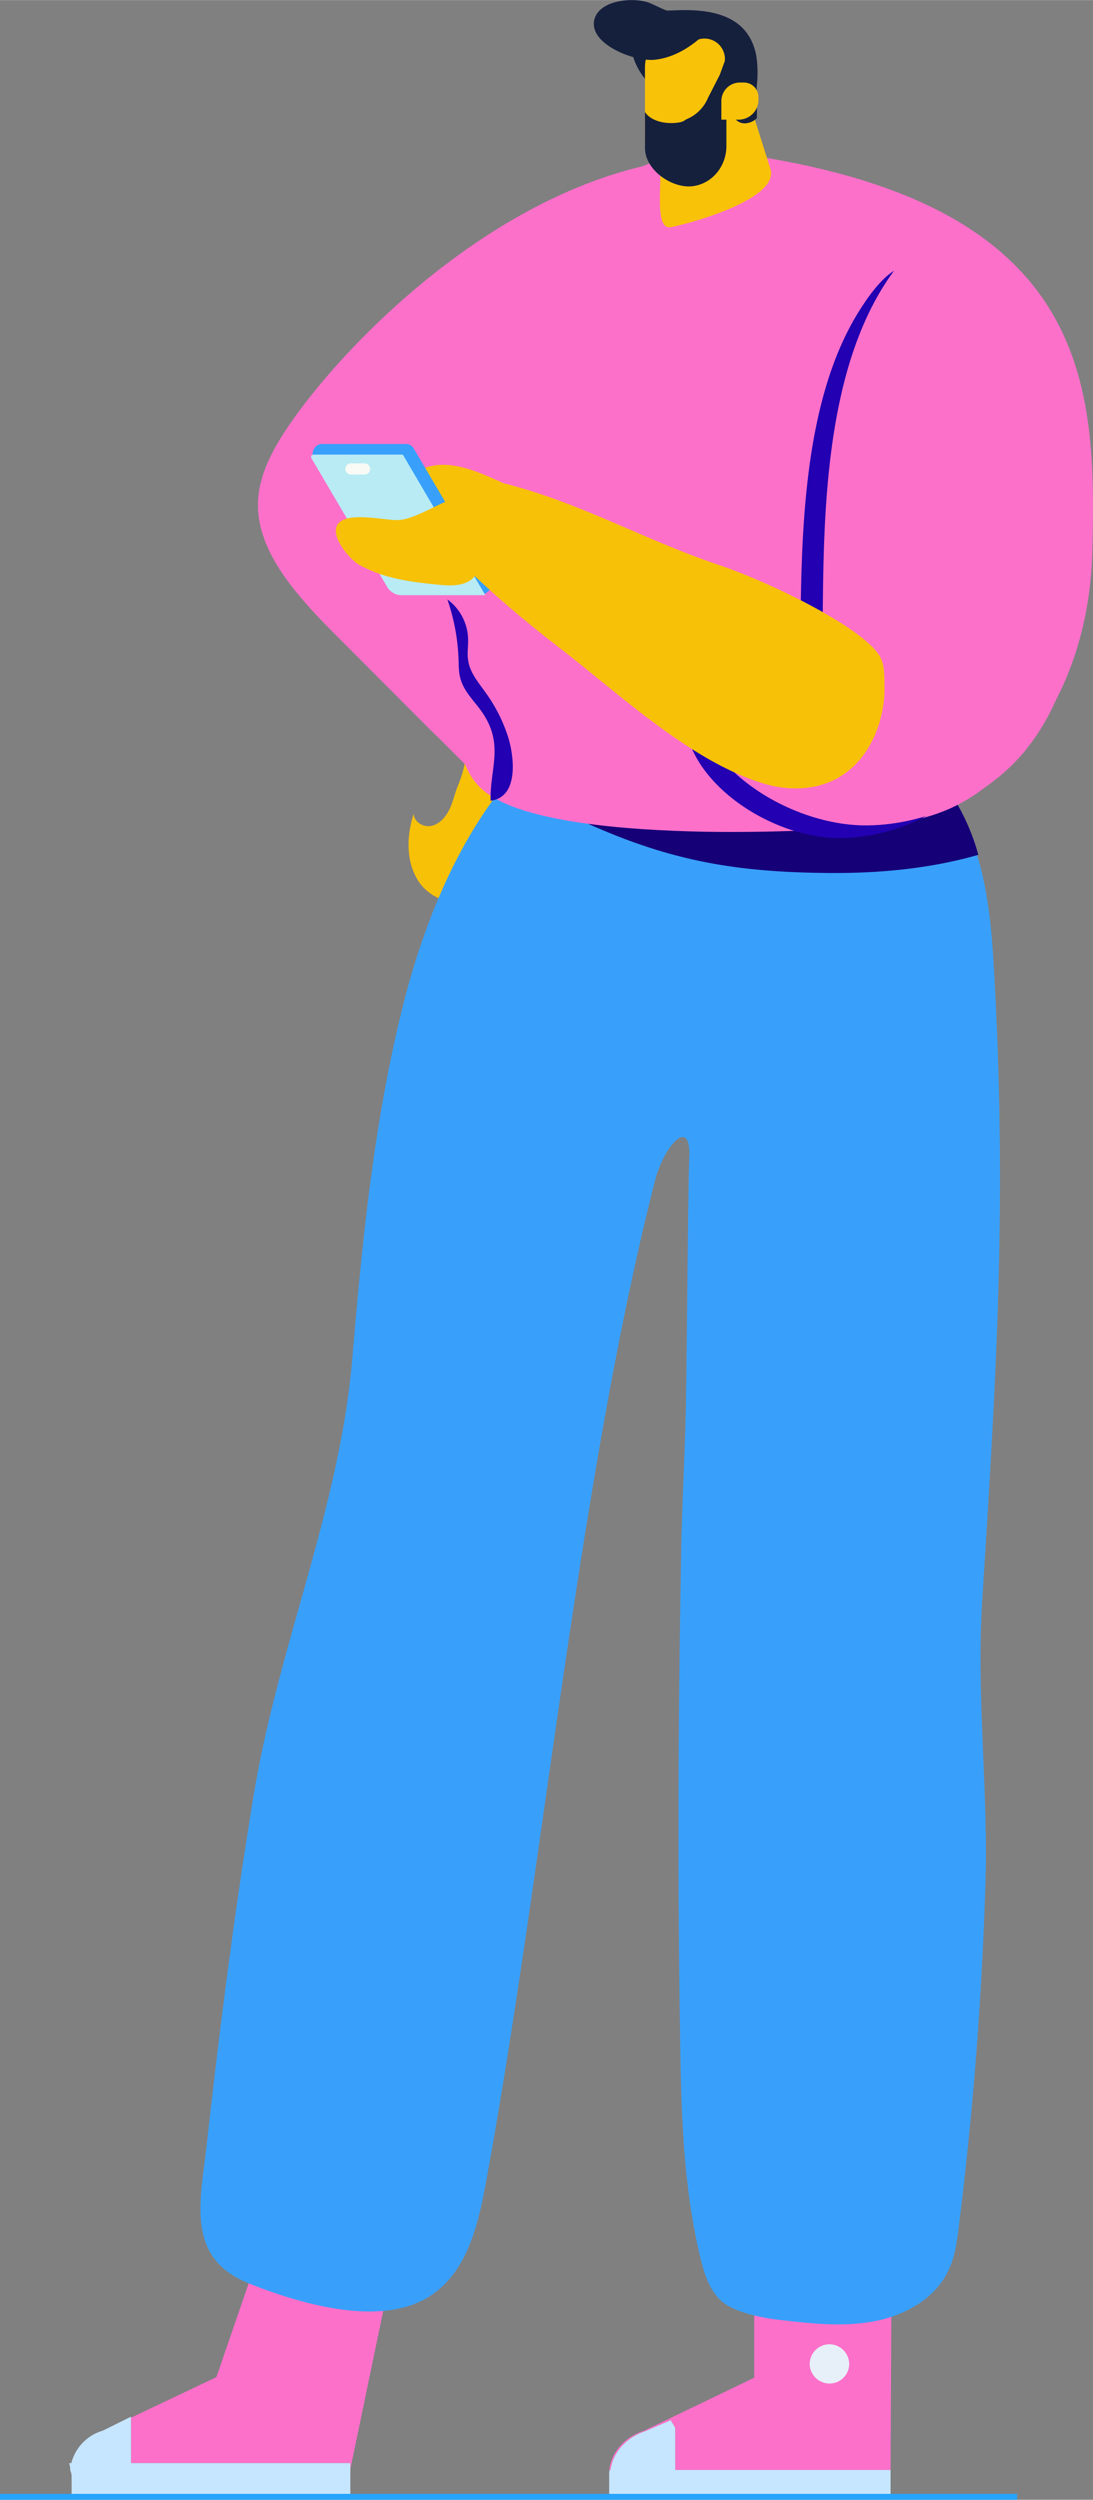 <svg xmlns="http://www.w3.org/2000/svg" width="412.1" height="942.5" viewBox="0 0.014 412.135 942.516" style=""><rect x="0" y="0.014" width="412.135" height="942.516" fill="#808080" stroke="none"/><g><title>sml16_257350680</title><g data-name="Layer 2"><path d="M172.4 296.9c-1.1 2.9-1.7 5.9-3.1 8.6s-3.7 5.3-6.7 5.9-6.5-1.5-6.6-4.6c-2.7 8.3-3 17.9 1.7 25.3s15.7 10.9 22.7 5.7c3-2.1 5-5.5 6.8-8.7l5.3-9.1c2.4-4.2 4.9-8.6 6.1-13.3s1.1-10.1-1.5-14.3c-4.2-6.8-13.8-9.1-21.2-8.6a47.1 47.1 0 0 1-3.5 13.1z" fill="#f7c108"></path><path d="M129.3 242.1l32.7 32.8 3.7 3.6 19.4 19.4 6.7 6.7.4.4a10.9 10.9 0 0 1 .1-1.8q3.8-65.2 7.7-130.6c.5-8.1 5.8-19 12.9-31 17.3-29.5 42.2-60.7 31.5-79.4-63.7 14.1-117.3 70.9-136.2 99.3-5.9 8.8-10.7 18.3-10.9 28-.6 19.3 16 36.7 32 52.6z" fill="#fc70ca"></path><path d="M229.8 930.7c1.1-6.5 5.9-11.9 12.8-14.1l8.6-4.1 33.2-16v-47.3h51.8l-.4 83v-.9h-81.2v-15.4c0-1.2-1.4-2.3-1.6-3.4l-9.5 4.1c-6.9 2.2-12.1 7.6-13.2 14.1 0 .2-.1.4-.1.6h-.3c-.2 0-.2 1.2-.2 2.2a25.3 25.3 0 0 1 .1-2.8z" fill="#fc70ca"></path><path d="M230.2 931.3c0-.2.1-.4.1-.6 1.1-6.5 6.3-11.9 13.2-14.1l9.5-4.1c.2 1.1 1.6 2.2 1.6 3.4v15.4h81.2v9.9H229.7v-7.7c0-1 0-2.2.2-2.2z" fill="#c6e6ff"></path><path d="M312.8 898.7a7.4 7.4 0 0 0 7.4-7.4 7.5 7.5 0 0 0-7.4-7.4 7.5 7.5 0 0 0-7.5 7.4 7.5 7.5 0 0 0 7.5 7.4z" fill="#e7f0f8"></path><path fill="#fc70ca" d="M49.4 928.7v-17.1l.8-.4 31.4-14.9 17.2-50h50.9L132.1 931l-.1 10.2.1-12.5H49.4z"></path><path d="M26.1 928.7h.8a17.2 17.2 0 0 1 11.8-12.2l10.7-5.3v17.5h82.7v12.5H27v-7.8c0-1-.7-1.9-.5-2.8z" fill="#c6e6ff"></path><g fill="#38a0fb"><path d="M152.9 870.4l1.1-4.8a6.9 6.9 0 0 0 1.1-1.3c-.7 2.1-1.5 4.1-2.2 6.1z"></path><path d="M94 861c19.2 7.7 50.6 17 68.9 4.2 13.6-9.4 17.5-26.9 20.4-42.7 21.1-114.7 34.8-264.3 63.7-377.4 3.3-13 13.7-24.7 12.9-8.4-.5 10.9-1 84.9-1.3 95.5-.8 28.4-1.5 33.5-1.9 62-1 56.9-1.2 113.8-.3 170.7.4 28.9.9 58.2 7.7 86.4 1.4 5.7 3.2 11.7 7.5 15.9s14.3 6.6 22.3 7.5c11.8 1.4 23.8 2.7 35.4.6s23.1-8.5 28.1-18.8c2.6-5.2 3.4-11 4.1-16.7q8.1-64.8 10.1-130.1c1-36.2-3.5-70.2-1.2-106.9 5.5-86.7 9.3-150.4 4.4-237.2-.8-14.4-2.1-29.1-6.3-43a82.8 82.8 0 0 0-13.4-26.7c-9.5-12.2-23.7-22.3-41.2-28.9-92.7-35.4-142.7 32.5-162.7 115.2-10.4 42.7-14.7 86.7-18.4 130.5-4.9 56.5-27.7 107.3-37.1 163.9-7.2 43.7-12.8 87.6-17.7 131.6-.3 2.2-.5 4.4-.8 6.6-2.5 19.5-5 37.5 16.8 46.2z"></path></g><path d="M200 295.3c1.3 3.7 5.2 7.5 12.7 11.1 34 16.4 58.8 22.1 96.1 22.7 20.2.4 40.6-1.2 60.1-6.8a81.7 81.7 0 0 0-12.8-26.6c-9-12.2-22.6-22.1-39.3-28.8a114.3 114.3 0 0 0-77.8-2.4c-15.3 5.1-43.6 17.7-39 30.8z" fill="#150077"></path><path d="M184.5 299.7c15.1 10.1 49.7 13.3 81.5 13.9 12.5.2 24.6 0 34.9-.4 7.5-.2 14.1-.5 19.2-.9 13.1-.8 26.5-2.3 38-7.4 9.8-4.4 17.8-11.1 24.4-18.4 20.4-22.6 28.7-51 29.4-78.9 1.5-62.6-.1-132.1-136.4-150.1-35.5-4.6-66.3 24.8-81.2 50.7-11.6 20.2-15.2 42.6-17.7 64.7-1.3 11.3-6.9 22.3-7.2 33.3s-.3 22.4-.5 33.8c-.1 8.9 4.7 17.9 4.2 27.1-.6 11.7.2 25.1 11.4 32.6z" fill="#fc70ca"></path><path d="M274.3 12.3l16.2 51.4c3.3 10.6-26.2 19.5-37.2 21.9-8.6 2-1.2-25.3-6.2-32.1-1.4-1.9 1.1 10.8.4 8.6l-1-19.6c7.9-13 14.7-22.4 27.8-30.2z" fill="#f8c208"></path><path d="M261.4 41.6c-13-4-25.6-15.1-23.4-30.3a8.4 8.4 0 0 1 1.9-4.8c1.9-2.2 5.1-2.4 7.9-2.4l9-.3c12.5-.2 25.3 2.4 28.3 16.8a42.7 42.7 0 0 1 .3 11.3c-.3 2.9.2 5.9-1.5 8.4s-6.8 4.7-10.9 5a54.9 54.9 0 0 1-8.1-.3 5.2 5.2 0 0 0-3.5-3.4z" fill="#15203d"></path><path d="M279.9 23.1v20.3a25.8 25.8 0 0 1-.4 3.9 19.8 19.8 0 0 1-.6 2.6c0 .1-.1.2-.1.3a21.9 21.9 0 0 1-20.7 15h-2.9a12 12 0 0 1-12-12V25.3a14.3 14.3 0 0 1 14.2-14.2h10.5a12 12 0 0 1 12 12z" fill="#f8c208"></path><path d="M256.8 46a5.7 5.7 0 0 0 1.9-1 14.9 14.9 0 0 0 8.3-8.2l4.4-8.6 1.9-5.2a7.7 7.7 0 0 0-12.2-7l-3.8 2.6c-3.9 1.3-8.3 2.2-11.3-.2a8.2 8.2 0 0 1-2.5-3.8l.3-.7a12.7 12.7 0 0 0 1.4-5.4l2.5-1.9 2.1-.8a29 29 0 0 1 20.5 0l7.1 2.7 7.7 12.6-3.3 14-7.9 3v17c0 7.5-5.3 14.2-12.8 15.1s-17.9-5.9-17.9-14.5V42.2c2.5 4 9.3 4.8 13.6 3.8z" fill="#15203d"></path><path d="M276.2 38.7v3.2a4.6 4.6 0 0 0 4.5 4.6 6.6 6.6 0 0 0 4.7-2v-11a4.4 4.4 0 0 0-3-1.1 6.3 6.3 0 0 0-4.4 1.8 6.5 6.5 0 0 0-1.8 4.5z" fill="#15203d"></path><path d="M278.6 45.1H272v-7a7 7 0 0 1 7-7h1.5a5.5 5.5 0 0 1 5.5 5.5v1a7.5 7.5 0 0 1-7.4 7.5z" fill="#f8c208"></path><path d="M229.8 17.5c-3.8-2.5-6.4-5.8-5.8-9.6 1.4-8.1 15.3-9.2 21.2-6.7 3.7 1.6 7.4 3.8 11.4 4 2.4.2 4.8-.4 7.1.1s4.6 2.8 3.9 5a5 5 0 0 1-1.6 2.2c-5.2 5.1-11.8 9.2-19 10-4.1.5-11.8-1.4-17.2-5z" fill="#15203d"></path><path d="M324.3 116.7c9.5-14.9 19.8-24.6 36.3-10.5 11.3 9.7 18.6 20.9 23.7 34.3 12.9 33.3 13.6 70 6.1 104.7-3.4 15.6-8.7 31.3-18.9 44.1a71.9 71.9 0 0 1-53.9 26.7c-32.5.6-74.7-32.2-54.1-64 7.6-11.7 26.5-16.9 38.3-8.6.3-39.4.4-92 22.5-126.7z" fill="#2300b1"></path><path d="M334.7 105.5c10.3-15.4 21.5-25.4 39.4-10.8 12.4 10 20.2 21.5 25.9 35.3 14 34.5 14.7 72.3 6.5 108.1-3.7 16.2-9.4 32.3-20.5 45.6-13.6 16.1-35.6 27.1-58.5 27.5-35.4.7-81.2-33.2-58.8-66 8.2-12.1 28.8-17.5 41.5-8.9.3-40.7.5-94.9 24.5-130.8z" fill="#fc70ca"></path><path d="M155.2 179.4a10.5 10.5 0 0 1 3.7-2.5c9.8-4.3 20.8.6 30.9 5.3 28.2 7 53.1 21.3 80.3 30.5 20.4 6.8 54.2 23.5 61.3 34.2 2.2 3.3 2 7.7 2.1 11.7.2 14-6.1 28.9-18.7 35.3-8.2 4.1-18 4.2-26.8 1.5-27.4-8.2-54.5-33.8-76.8-51a451.7 451.7 0 0 1-37.3-31.9c-6.1-6-24.2-34.2-31.1-35.6z" fill="#f7c108"></path><g><path d="M126.6 179.6l-7.6-6.1a3.3 3.3 0 0 1-.5-4.4l.3-.5a3.5 3.5 0 0 1 2.5-1.2h31.9a3.3 3.3 0 0 1 2.7 1.5l29.2 49.6a3.2 3.2 0 0 1-.2 3.5c-1 1.4-2.6 2.7-4 1.6l-2.2-2.3a2.6 2.6 0 0 0-1.9-.7h-24.1a3.3 3.3 0 0 1-2.7-1.5l-22.6-38.7z" fill="#38a0fb"></path><path d="M151.4 224.4H183l-31.1-53h-33.8a.9.9 0 0 0-.7 1.3l28.6 48.6a6.3 6.3 0 0 0 5.4 3.1z" fill="#b8ebf4"></path><path d="M132.3 178.9h5.2a2.1 2.1 0 0 0 2.1-2.1 2.1 2.1 0 0 0-2.1-2.1h-5.2a2.1 2.1 0 0 0-2.1 2.1 2.1 2.1 0 0 0 2.1 2.1z" fill="#f8faf6"></path></g><path d="M135.3 195c5.2-.1 11.3 1.1 14.5 1.1 8.9-.2 22.2-11.8 27.7-8.2 3.5 2.4 4.1 16.8 4 20.8-.2 10.6-6.3 12.8-15.7 11.8-14.8-1.4-22-3.1-30.3-7.5-3.4-1.9-11-10.5-8.3-15.1 1.3-2.2 4.5-2.9 8.1-2.9z" fill="#f7c108"></path><path d="M183.6 185.6a33.1 33.1 0 0 1 3.9-4.5l2.3 1.1c28.2 7 53.1 21.3 80.3 30.5 20.4 6.8 54.2 23.5 61.3 34.2 2.2 3.3 2 7.7 2.1 11.7.2 14-6.1 28.9-18.7 35.3-8.2 4.1-18 4.2-26.8 1.5-27.4-8.2-54.5-33.8-76.8-51a457 457 0 0 1-36.7-31.4c1.1-9.8 3.6-19.4 9.1-27.4z" fill="#f7c108"></path><path fill="#26a4fb" d="M0 940.3h383.5v2.23H0z"></path><path d="M181.5 268.1c-2.8-3.9-6.5-7.4-7.8-12-.8-2.5-.7-5.1-.8-7.7a77.8 77.8 0 0 0-4.2-22.4 19.1 19.1 0 0 1 7.8 14.9c.1 2.6-.4 5.3 0 7.9.6 4.8 4 8.6 6.8 12.6a59.4 59.4 0 0 1 7.8 15c2.7 7.4 5.1 24.1-6.1 25.5-.3-12.6 5.3-21.3-3.5-33.8z" fill="#2300b1"></path></g></g></svg>